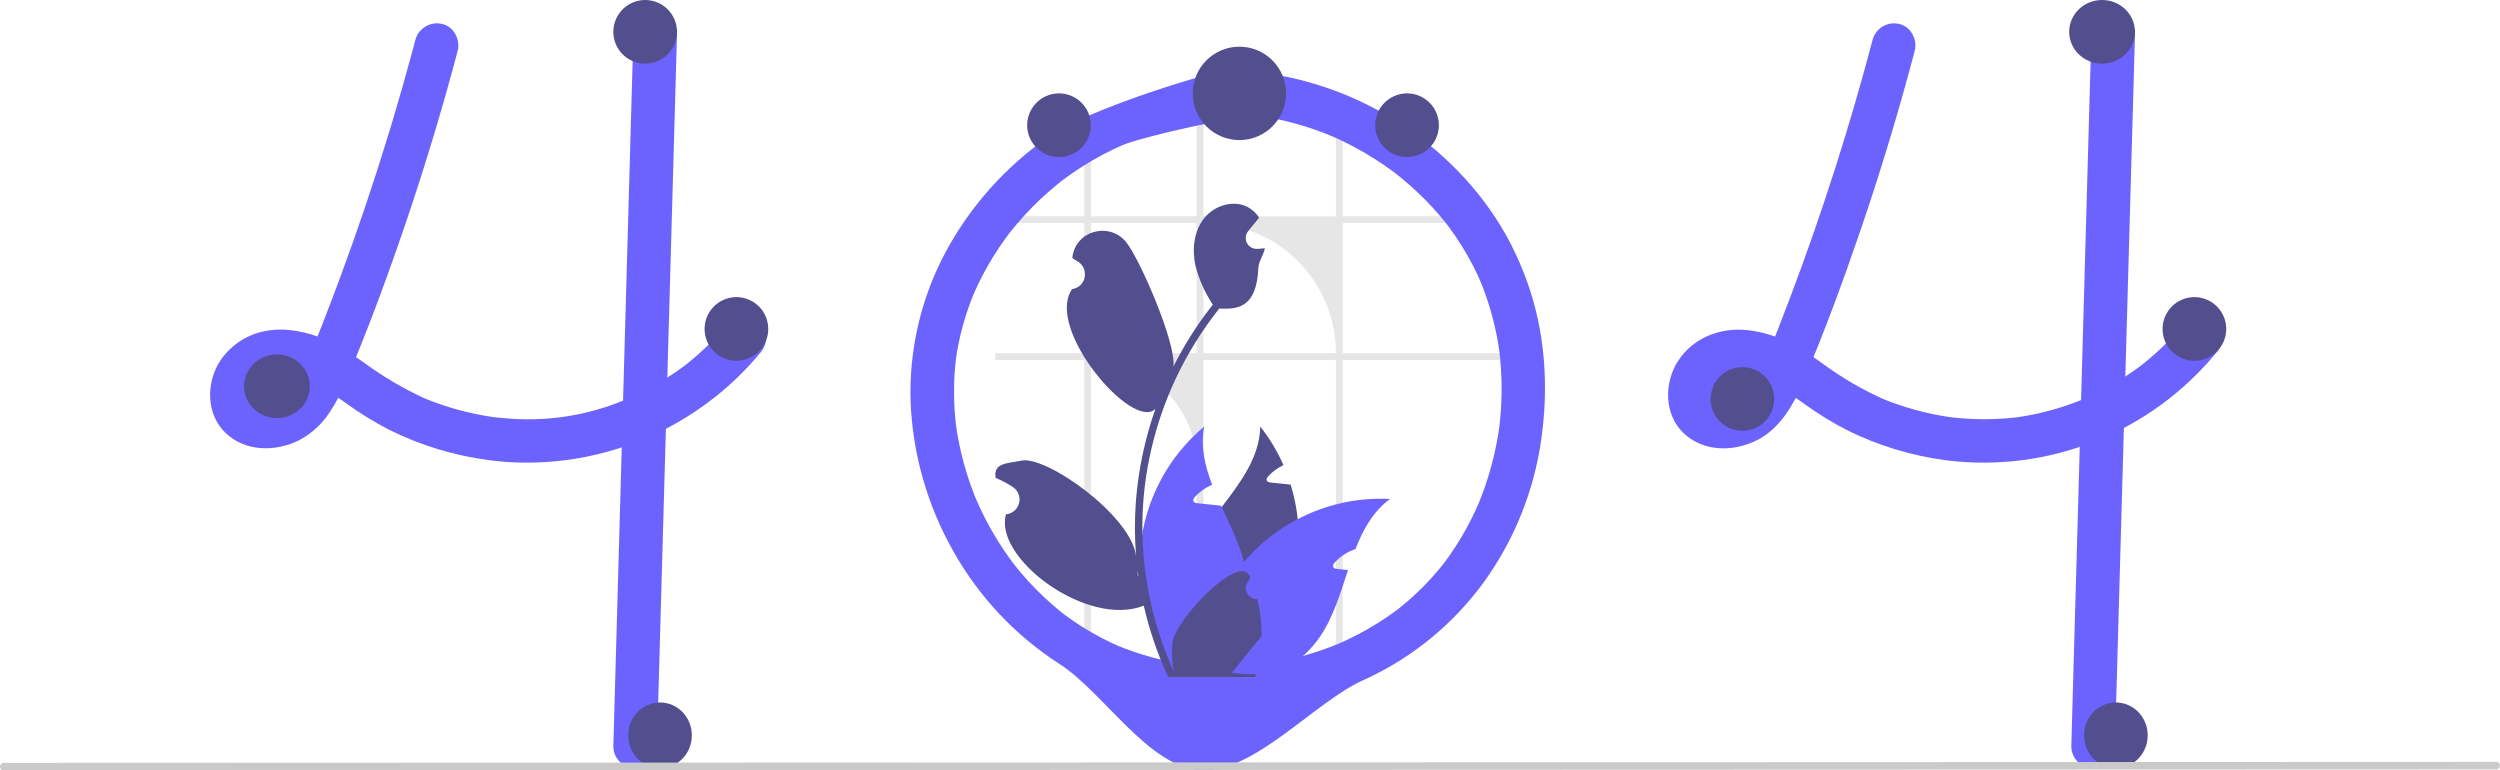 <svg width="1178" height="363" viewBox="0 0 1178 363" fill="none" xmlns="http://www.w3.org/2000/svg">
<path d="M360.314 155.644C359.839 154.256 359.039 153.002 357.981 151.984C357.591 151.623 357.168 151.297 356.719 151.011C353.138 148.626 347.786 148.092 344.383 151.011C344.041 151.308 343.724 151.634 343.436 151.984C342.421 153.232 341.378 154.452 340.308 155.644C338.552 157.645 336.754 159.578 334.874 161.456C334.339 161.977 333.804 162.511 333.255 163.032C332.94 163.347 332.624 163.649 332.308 163.95C331.101 165.102 329.866 166.212 328.617 167.308C327.959 167.898 327.3 168.473 326.628 169.035C325.626 169.872 324.624 170.708 323.609 171.516C323.513 171.585 323.417 171.653 323.321 171.736C323.293 171.749 323.28 171.777 323.252 171.79C323.239 171.79 323.225 171.79 323.211 171.818C323.174 171.833 323.141 171.856 323.115 171.886C322.813 172.092 322.607 172.229 322.456 172.352C322.511 172.325 322.566 172.284 322.621 172.256C322.374 172.448 322.113 172.64 321.866 172.832C319.465 174.6 317.009 176.3 314.498 177.89C308.285 181.862 301.76 185.323 294.986 188.238C294.533 188.417 294.067 188.608 293.6 188.787C275.865 196.045 256.626 198.877 237.548 197.038C235.599 196.887 233.651 196.682 231.703 196.421C229.452 196.092 227.216 195.695 224.993 195.242C216.53 193.556 208.25 191.059 200.267 187.786C190.28 183.218 180.783 177.652 171.918 171.174C170.546 170.201 169.16 169.227 167.774 168.282C169.352 164.416 170.903 160.551 172.412 156.658C173.167 154.781 173.894 152.903 174.608 151.011C180.22 136.441 185.489 121.734 190.538 106.972C195.643 92.018 200.459 76.978 204.987 61.85C205.453 60.315 205.906 58.78 206.345 57.245C208.719 49.254 210.997 41.245 213.179 33.217C213.384 32.436 213.604 31.669 213.796 30.887C214.427 28.584 215.045 26.282 215.649 23.979C217.021 18.784 213.92 12.575 208.458 11.328C205.829 10.655 203.041 11.027 200.681 12.367C198.321 13.706 196.574 15.909 195.807 18.51C195.217 20.731 194.627 22.937 194.023 25.158C191.128 35.89 188.082 46.586 184.885 57.245C184.418 58.78 183.952 60.315 183.485 61.85C176.433 85.069 168.689 108.055 160.255 130.808C159.24 133.563 158.21 136.309 157.168 139.046C156.66 140.389 156.152 141.732 155.631 143.075C154.629 145.721 153.6 148.366 152.571 151.011C151.981 152.56 151.377 154.109 150.773 155.644C150.376 156.617 149.991 157.59 149.607 158.55C145.695 157.147 141.642 156.172 137.519 155.644L136.86 155.562C133.663 155.178 130.431 155.205 127.241 155.644C122.468 156.201 117.875 157.798 113.787 160.322C109.699 162.847 106.217 166.238 103.585 170.255C97.04 180.549 97.123 195.27 106.302 204.015C115.756 213.02 130.068 212.951 141.196 207.318C147.093 204.131 152.065 199.475 155.631 193.803C156.997 191.747 158.252 189.619 159.391 187.43C159.679 187.621 159.967 187.813 160.255 188.019C161.353 188.787 162.45 189.568 163.534 190.335C169.85 194.906 176.506 198.989 183.444 202.548C198.362 209.956 214.42 214.807 230.948 216.899C231.318 216.94 231.675 216.995 232.046 217.036C233.871 217.269 235.709 217.447 237.548 217.598C263.924 219.583 290.332 214.192 313.812 202.027C315.801 200.999 317.773 199.921 319.726 198.792C322.758 197.038 325.722 195.174 328.617 193.2C330.195 192.131 331.732 191.048 333.255 189.91C339.911 185.014 346.115 179.532 351.793 173.531C353.947 171.27 356.01 168.935 357.981 166.527C359.845 164.557 360.92 161.972 361 159.263C360.989 158.025 360.757 156.8 360.314 155.644V155.644ZM133.1 188.293C133.388 188.088 133.676 187.868 133.951 187.649C133.869 187.855 133.471 188.088 133.1 188.293H133.1ZM137.505 183.866C137.189 184.222 136.901 184.579 136.585 184.935C135.625 186.008 134.594 187.016 133.498 187.95C133.347 188.088 133.183 188.225 133.018 188.348C133.016 188.348 133.014 188.348 133.013 188.349C133.011 188.35 133.009 188.351 133.008 188.352C133.007 188.353 133.006 188.355 133.005 188.356C133.004 188.358 133.004 188.36 133.004 188.362C132.806 188.45 132.613 188.551 132.428 188.663C131.838 189.02 131.234 189.349 130.617 189.65C129.408 190.095 128.164 190.439 126.898 190.678C125.925 190.749 124.949 190.758 123.975 190.705H123.948C123.276 190.556 122.612 190.373 121.958 190.157C121.629 189.993 121.313 189.801 120.998 189.609C120.874 189.499 120.765 189.39 120.696 189.321C120.562 189.199 120.438 189.066 120.326 188.924C120.326 188.922 120.325 188.92 120.325 188.918C120.324 188.917 120.323 188.915 120.322 188.914C120.32 188.913 120.319 188.912 120.317 188.911C120.315 188.91 120.314 188.91 120.312 188.91C120.161 188.636 119.996 188.362 119.845 188.087C119.838 188.08 119.833 188.071 119.832 188.06C119.722 187.717 119.626 187.361 119.543 187.005C119.514 186.379 119.518 185.752 119.557 185.127C119.741 184.251 119.989 183.39 120.298 182.55C120.576 181.955 120.892 181.378 121.245 180.823C121.272 180.768 121.41 180.549 121.561 180.302C121.574 180.288 121.574 180.289 121.574 180.275C121.78 180.042 121.986 179.795 122.205 179.576C122.576 179.165 122.974 178.808 123.372 178.438C124.146 177.932 124.947 177.47 125.773 177.054C127.083 176.589 128.427 176.227 129.793 175.971C131.808 175.811 133.833 175.829 135.845 176.026C137.75 176.356 139.63 176.819 141.47 177.41C140.355 179.573 139.084 181.653 137.67 183.633C137.615 183.715 137.56 183.797 137.505 183.866V183.866ZM122.247 179.356C122.126 179.55 121.983 179.73 121.821 179.891C121.93 179.689 122.074 179.508 122.247 179.356V179.356Z" fill="#6C63FF"/>
<path d="M319 16.27C318.877 20.57 318.753 24.87 318.63 29.17C318.37 38.715 318.1 48.264 317.822 57.818C317.534 68.567 317.233 79.312 316.918 90.053C316.767 95.599 316.612 101.145 316.452 106.691C316.027 121.631 315.607 136.567 315.192 151.498C315.151 153.045 315.096 154.579 315.055 156.126C314.849 163.535 314.644 170.943 314.438 178.351C314.205 186.39 313.977 194.428 313.753 202.466C313.589 208.491 313.42 214.521 313.247 220.556C312.014 264.28 310.781 308.005 309.548 351.73C309.496 354.437 308.397 357.019 306.481 358.934C304.566 360.849 301.983 361.948 299.274 362C296.556 361.978 293.955 360.889 292.033 358.968C290.111 357.046 289.022 354.447 289 351.73C289.685 327.135 290.379 302.541 291.082 277.947C291.699 255.708 292.324 233.469 292.959 211.23C293.164 203.904 293.37 196.573 293.575 189.238C293.89 178.201 294.201 167.163 294.507 156.126C294.548 154.579 294.603 153.045 294.644 151.498C294.671 150.142 294.712 148.8 294.753 147.444C295.356 126.013 295.959 104.578 296.562 83.138C296.808 74.702 297.046 66.262 297.274 57.818C297.548 48.191 297.822 38.569 298.096 28.951C298.219 24.72 298.329 20.502 298.452 16.27C298.504 13.563 299.603 10.981 301.519 9.066C303.434 7.151 306.017 6.052 308.726 6C311.444 6.022 314.045 7.111 315.967 9.032C317.889 10.954 318.978 13.553 319 16.27V16.27Z" fill="#6C63FF"/>
<path d="M882.437 18.512C871.686 59.338 858.838 99.579 843.943 139.073C839.833 149.967 835.628 160.84 831.133 171.581L832.167 169.125C830.161 174.241 827.598 179.12 824.526 183.673C824.317 183.966 824.105 184.257 823.888 184.545C824.95 183.183 825.152 182.914 824.494 183.738C824.146 184.15 823.803 184.563 823.444 184.965C822.488 186.04 821.461 187.049 820.37 187.986C820.096 188.221 819.817 188.452 819.534 188.677L820.816 187.678C820.667 188.03 819.623 188.497 819.298 188.696C818.244 189.334 817.146 189.892 816.01 190.367L818.459 189.33C816.599 190.082 814.658 190.616 812.676 190.922L815.401 190.554C813.453 190.824 811.479 190.845 809.526 190.617L812.252 190.985C810.654 190.764 809.09 190.341 807.597 189.727L810.046 190.764C809.25 190.416 808.483 190.005 807.752 189.535C807.381 189.293 806.241 188.427 807.731 189.569C809.28 190.756 807.93 189.671 807.612 189.355C807.346 189.093 807.106 188.807 806.846 188.54C805.641 187.3 808.208 190.674 807.389 189.223C806.951 188.496 806.55 187.747 806.188 186.979L807.222 189.436C806.752 188.267 806.418 187.047 806.227 185.801L806.593 188.534C806.397 186.984 806.396 185.416 806.589 183.866L806.222 186.6C806.473 184.869 806.93 183.176 807.582 181.554L806.549 184.01C807.004 182.92 807.542 181.867 808.159 180.859C808.443 180.339 808.777 179.847 809.155 179.391C809.222 179.412 807.421 181.465 808.377 180.428C808.627 180.157 808.86 179.872 809.113 179.603C809.518 179.173 809.952 178.779 810.379 178.372C811.806 177.009 808.38 179.696 810.028 178.618C811.222 177.83 812.479 177.143 813.786 176.562L811.337 177.599C813.526 176.697 815.82 176.08 818.165 175.762L815.44 176.129C818.376 175.79 821.343 175.826 824.271 176.234L821.545 175.867C825.252 176.43 828.876 177.453 832.332 178.91L829.884 177.874C837.251 181.046 843.775 185.755 850.289 190.374C856.58 194.943 863.208 199.025 870.117 202.584C884.979 209.995 900.977 214.849 917.442 216.943C941.056 219.844 965.018 216.751 987.13 207.948C1009.24 199.144 1028.8 184.913 1044 166.558C1045.85 164.585 1046.92 161.998 1047 159.288C1046.98 156.565 1045.9 153.957 1044 152.017C1040.24 148.555 1033.13 147.577 1029.5 152.017C1026.06 156.232 1022.36 160.228 1018.42 163.981C1016.58 165.731 1014.69 167.426 1012.76 169.067C1011.65 170.005 1010.53 170.924 1009.39 171.825C1008.85 172.251 1007.18 173.385 1009.75 171.554C1009.16 171.974 1008.6 172.432 1008.02 172.863C999.407 179.228 990.078 184.549 980.223 188.717L982.672 187.681C972.097 192.13 960.991 195.182 949.633 196.76L952.358 196.393C940.673 197.934 928.836 197.917 917.155 196.34L919.881 196.708C908.203 195.099 896.782 191.979 885.904 187.426L888.352 188.463C877.855 183.804 867.893 178.016 858.641 171.201C853.826 167.625 848.748 164.42 843.451 161.612C837.279 158.451 830.597 156.414 823.716 155.596C810.814 154.073 797.667 159.113 790.573 170.293C784.046 180.582 784.13 195.304 793.271 204.053C802.686 213.063 816.944 212.987 828.039 207.351C838.725 201.922 845.143 190.645 849.657 180.012C859.814 156.082 868.807 131.599 877.186 106.991C885.475 82.646 892.992 58.055 899.738 33.217C900.573 30.141 901.396 27.061 902.207 23.979C903.576 18.785 900.484 12.572 895.047 11.33C892.427 10.654 889.647 11.025 887.295 12.365C884.942 13.704 883.2 15.908 882.436 18.512L882.437 18.512Z" fill="#6C63FF"/>
<path d="M985.455 16.27L981.758 147.448L978.08 277.942L976 351.73C976.023 354.446 977.113 357.045 979.034 358.966C980.956 360.887 983.555 361.977 986.272 362C988.98 361.948 991.563 360.849 993.478 358.934C995.393 357.019 996.492 354.437 996.545 351.73L1000.24 220.552L1003.92 90.058L1006 16.27C1005.98 13.554 1004.89 10.955 1002.97 9.034C1001.04 7.113 998.445 6.023 995.728 6C993.02 6.052 990.437 7.151 988.522 9.066C986.607 10.981 985.508 13.563 985.455 16.27V16.27Z" fill="#6C63FF"/>
<path opacity="0.2" d="M629.499 315H632.685V169.618H707V166.433H632.685V105.089H690.075C689.234 104.017 688.368 102.958 687.478 101.913H632.685V61.396C631.631 60.946 630.569 60.512 629.499 60.102V101.913H567.052V50C565.982 50.049 564.929 50.123 563.867 50.213V101.913H514.048V63.181C512.978 63.656 511.925 64.155 510.879 64.679V101.913H469V105.089H510.879V166.433H469V169.618H510.879V315H514.048V169.618C520.591 169.617 527.07 170.907 533.115 173.416C539.159 175.925 544.652 179.603 549.278 184.24C553.904 188.877 557.574 194.381 560.077 200.44C562.58 206.499 563.868 212.992 563.867 219.55V315H567.052V169.618H629.499V315ZM514.048 166.433V105.089H563.867V166.433H514.048ZM567.052 166.433V105.089H568.302C576.339 105.09 584.297 106.677 591.722 109.76C599.148 112.843 605.894 117.362 611.577 123.058C617.259 128.755 621.767 135.517 624.842 142.959C627.917 150.402 629.5 158.378 629.499 166.433H567.052Z" fill="#828282"/>
<path d="M610.116 271.17C606.065 289.001 596.362 305.094 582.416 317.114C581.393 317.987 580.371 318.832 579.307 319.664C576.724 319.896 574.158 320.132 571.612 320.373C569.498 320.564 567.412 320.768 565.34 320.959L564.967 321L564.704 318.764L563.654 309.712C559.581 303.149 557.056 295.767 556.267 288.111C555.478 280.455 556.444 272.722 559.095 265.485C562.742 255.778 569.346 247.203 575.839 238.696C584.806 226.944 593.523 215.329 593.841 201C598.253 206.571 601.921 212.679 604.755 219.173C602.081 220.416 599.678 222.161 597.682 224.313C597.115 224.926 596.549 225.785 596.936 226.522C597.267 227.149 598.096 227.299 598.815 227.38C600.542 227.557 602.282 227.735 604.009 227.912C605.391 228.062 606.772 228.198 608.154 228.348C609.825 233.762 610.959 239.323 611.539 244.954C612.47 253.712 611.989 262.56 610.116 271.17V271.17Z" fill="#534E8E"/>
<path d="M655 235.117C646.998 240.99 642.318 249.437 638.683 258.747C634.958 259.951 631.606 262.112 628.958 265.018C628.402 265.634 627.846 266.496 628.226 267.236C628.551 267.865 629.365 268.016 630.07 268.098C631.766 268.276 633.475 268.454 635.17 268.632C631.535 279.64 628.199 291.031 621.77 300.327C617.494 306.464 611.921 311.566 605.453 315.263C603.689 316.278 601.869 317.188 600 317.988C593.11 318.522 586.351 319.092 579.723 319.699C577.186 319.932 574.668 320.169 572.168 320.411C570.093 320.603 568.045 320.808 566.01 321C565.997 320.247 565.997 319.494 566.01 318.741C566.439 298.682 573.75 279.394 586.694 264.169C587.305 263.457 587.929 262.759 588.566 262.06C595.124 254.99 602.836 249.109 611.366 244.673C624.807 237.619 639.872 234.319 655 235.117V235.117Z" fill="#6C63FF"/>
<path d="M573.859 313.673L572.288 318.314L571.495 320.676C569.405 320.867 567.342 321.072 565.293 321.263L564.924 321.304C562.657 321.536 560.403 321.768 558.148 322C557.561 321.317 556.974 320.621 556.4 319.911C542.14 302.657 535.296 280.465 537.362 258.183C539.427 235.902 550.236 215.343 567.424 201C565.621 210.433 567.725 219.469 571.181 228.438C570.812 228.588 570.457 228.738 570.116 228.902C567.471 230.146 565.095 231.894 563.121 234.048C562.561 234.663 562.001 235.523 562.383 236.26C562.711 236.888 563.531 237.038 564.241 237.12C565.949 237.297 567.67 237.475 569.378 237.652C570.744 237.802 572.11 237.939 573.476 238.089C574.118 238.157 574.76 238.225 575.402 238.294C575.498 238.498 575.58 238.69 575.676 238.894C579.569 247.331 583.763 255.808 586.126 264.599C586.719 266.804 587.184 269.042 587.52 271.301C588.572 278.936 587.89 286.709 585.525 294.044C583.16 301.379 579.173 308.088 573.859 313.673V313.673Z" fill="#6C63FF"/>
<path d="M712.041 115.248C700.252 92.259 681.988 72.916 660.507 58.701C638.957 44.506 614.23 35.862 588.528 33.538C585.159 33.232 581.781 33.053 578.395 33C574.395 32.94 514.217 50.294 494.058 64.464C473.91 78.462 457.335 96.999 445.672 118.579C434.03 140.277 428.303 164.657 429.068 189.268C430.066 214.028 436.969 238.19 449.202 259.742C461.268 281.223 478.4 299.433 499.109 312.787C520.112 326.185 541.211 361.711 566.01 362.965C590.996 364.229 619.491 330.717 642.279 320.542C665.068 310.282 684.769 294.231 699.419 273.987C713.655 254.149 722.864 231.154 726.258 206.975C729.782 182.218 728.139 156.685 719.683 133.023C717.513 126.943 714.96 121.006 712.041 115.248C709.604 110.449 702.461 108.682 697.989 111.565C695.685 112.983 694.017 115.234 693.331 117.851C692.644 120.467 692.993 123.247 694.304 125.613C695.736 128.431 697.066 131.296 698.297 134.208L697.261 131.755C701.917 142.947 705.083 154.702 706.678 166.718L706.311 163.988C708.008 177.025 707.977 190.228 706.221 203.256L706.587 200.527C704.812 213.554 701.334 226.292 696.242 238.414L697.277 235.962C694.658 242.147 691.605 248.139 688.141 253.894C686.386 256.802 684.523 259.641 682.553 262.412C681.688 263.628 680.797 264.823 679.898 266.014C678.726 267.569 681.496 263.983 680.285 265.508C680.078 265.768 679.873 266.029 679.666 266.288C679.044 267.065 678.413 267.835 677.774 268.598C673.504 273.691 668.845 278.444 663.838 282.814C662.591 283.902 661.323 284.966 660.034 286.005C659.392 286.523 658.758 287.063 658.088 287.545C658.114 287.527 660.251 285.903 658.986 286.846C658.588 287.142 658.194 287.443 657.795 287.738C655.139 289.706 652.412 291.573 649.614 293.34C643.173 297.397 636.416 300.928 629.407 303.9L631.861 302.865C619.772 307.953 607.066 311.429 594.07 313.203L596.8 312.837C583.811 314.592 570.646 314.615 557.65 312.906L560.38 313.273C548.569 311.687 537.016 308.565 526.015 303.984L528.468 305.019C522.096 302.33 515.952 299.129 510.096 295.448C507.198 293.623 504.376 291.685 501.628 289.633C501.236 289.341 500.848 289.044 500.457 288.75C499.204 287.804 501.358 289.447 501.375 289.459C500.646 288.936 499.945 288.376 499.273 287.782C497.946 286.702 496.64 285.596 495.355 284.466C490.212 279.938 485.409 275.038 480.985 269.804C479.878 268.496 478.794 267.168 477.734 265.82C477.275 265.236 476.438 264.053 478.288 266.544C478.045 266.216 477.792 265.895 477.546 265.569C476.956 264.786 476.374 263.998 475.799 263.203C473.788 260.421 471.877 257.571 470.064 254.652C465.97 248.045 462.396 241.13 459.376 233.968L460.411 236.421C455.469 224.665 452.09 212.313 450.359 199.679L450.726 202.409C449.165 190.763 449.142 178.963 450.66 167.312L450.293 170.042C451.848 158.759 454.885 147.73 459.323 137.24L458.288 139.693C461.081 133.126 464.375 126.784 468.141 120.723C470.027 117.69 472.025 114.73 474.136 111.845C474.616 111.189 475.101 110.538 475.591 109.89C476.035 109.304 477.255 107.846 475.173 110.422C475.377 110.169 475.573 109.909 475.775 109.655C476.933 108.187 478.119 106.743 479.334 105.322C483.933 99.94 488.913 94.898 494.238 90.234C495.584 89.055 496.951 87.9 498.339 86.771C498.97 86.258 499.605 85.75 500.244 85.248C500.499 85.047 500.758 84.849 501.013 84.647C498.277 86.823 500.253 85.239 500.874 84.774C503.735 82.631 506.672 80.595 509.686 78.666C516.386 74.383 523.435 70.669 530.757 67.566L528.303 68.601C538.93 64.14 586.011 53.611 594.574 54.76L591.844 54.394C604.43 56.15 616.732 59.548 628.434 64.501L625.981 63.465C631.911 65.983 637.675 68.877 643.236 72.13C646.014 73.759 648.738 75.476 651.408 77.282C652.671 78.136 653.92 79.01 655.157 79.903C655.775 80.35 656.39 80.801 657.001 81.257C657.34 81.51 657.677 81.767 658.016 82.021C659.439 83.088 656.056 80.477 657.547 81.656C662.54 85.578 667.282 89.809 671.745 94.324C673.937 96.556 676.054 98.858 678.095 101.232C679.142 102.449 680.167 103.685 681.171 104.938C681.67 105.561 683.369 107.815 681.287 105.054C681.796 105.729 682.31 106.399 682.813 107.079C687.14 112.935 690.983 119.133 694.304 125.613C696.76 130.402 703.872 132.187 708.356 129.297C710.661 127.879 712.33 125.628 713.016 123.011C713.703 120.394 713.353 117.614 712.041 115.248Z" fill="#6C63FF"/>
<path d="M592.443 282.295C591.386 282.344 590.339 282.065 589.444 281.497C588.55 280.93 587.851 280.1 587.443 279.12C587.035 278.141 586.936 277.059 587.162 276.022C587.387 274.985 587.924 274.042 588.702 273.322C588.832 272.803 588.925 272.43 589.055 271.911C589.009 271.798 588.962 271.686 588.915 271.573C584.162 260.208 553.834 291.89 552.523 302.571C551.946 307.292 552.189 312.078 553.243 316.716C543.419 295.226 538.318 271.869 538.285 248.229C538.283 242.297 538.612 236.369 539.27 230.473C539.813 225.64 540.568 220.842 541.533 216.077C546.798 190.227 558.103 165.998 574.519 145.38C583.907 145.905 592.135 144.471 592.929 126.225C593.07 122.979 595.471 120.169 596 116.971C595.104 117.089 594.193 117.163 593.296 117.222C593.017 117.236 592.723 117.251 592.444 117.266L592.339 117.271C591.354 117.315 590.377 117.073 589.526 116.573C588.675 116.074 587.986 115.338 587.542 114.455C587.099 113.572 586.919 112.58 587.024 111.597C587.13 110.613 587.517 109.682 588.138 108.914C588.525 108.436 588.912 107.959 589.3 107.482C589.888 106.745 590.49 106.023 591.078 105.287C591.146 105.217 591.209 105.143 591.269 105.065C591.945 104.226 592.621 103.4 593.297 102.56C592.063 100.64 590.403 99.032 588.448 97.86C581.674 93.882 572.329 96.637 567.436 102.782C562.529 108.926 561.603 117.546 563.308 125.223C564.984 131.755 567.756 137.954 571.507 143.553C571.139 144.024 570.757 144.481 570.39 144.953C563.675 153.612 557.823 162.909 552.916 172.713C554.304 161.84 537.33 122.572 530.766 114.255C522.881 104.265 506.713 108.625 505.324 121.289C505.31 121.412 505.297 121.534 505.284 121.657C506.26 122.208 507.214 122.794 508.148 123.413C509.321 124.199 510.23 125.322 510.756 126.635C511.281 127.948 511.399 129.39 511.094 130.771C510.789 132.153 510.075 133.409 509.045 134.377C508.016 135.344 506.719 135.977 505.325 136.193L505.182 136.215C492.131 154.902 533.969 203.541 544.442 192.62C539.513 206.628 536.421 221.22 535.244 236.028C534.578 244.765 534.617 253.541 535.361 262.271L535.317 261.962C532.99 242.947 493.071 214.677 481.414 217.032C474.699 218.388 468.085 218.08 469.105 224.873C469.121 224.981 469.137 225.09 469.154 225.198C470.963 225.937 472.725 226.789 474.429 227.747C475.404 228.299 476.358 228.885 477.292 229.504C478.465 230.29 479.374 231.413 479.9 232.726C480.426 234.039 480.544 235.48 480.239 236.862C479.933 238.243 479.219 239.5 478.19 240.467C477.16 241.435 475.863 242.068 474.469 242.283L474.326 242.305C474.223 242.32 474.135 242.335 474.032 242.35C468.091 262.849 512.148 295.931 538.932 285.405H538.947C541.601 296.972 545.447 308.23 550.422 319H591.416C591.563 318.543 591.695 318.072 591.827 317.615C588.033 317.854 584.223 317.627 580.484 316.937C583.526 313.195 586.567 309.422 589.608 305.68C589.676 305.61 589.74 305.536 589.799 305.459C591.342 303.543 592.9 301.642 594.442 299.727L594.443 299.725C594.526 293.853 593.854 287.995 592.444 282.296L592.443 282.295ZM545.5 189.687L545.521 189.658L545.5 189.717V189.687ZM536.419 271.775L536.067 270.979C536.081 270.405 536.081 269.83 536.067 269.241C536.067 269.078 536.037 268.916 536.037 268.754C536.169 269.771 536.287 270.788 536.434 271.804L536.419 271.775Z" fill="#534E8E"/>
<path d="M130.5 197C139.06 197 146 190.284 146 182C146 173.716 139.06 167 130.5 167C121.94 167 115 173.716 115 182C115 190.284 121.94 197 130.5 197Z" fill="#534E8E"/>
<path d="M311 362C319.284 362 326 355.06 326 346.5C326 337.94 319.284 331 311 331C302.716 331 296 337.94 296 346.5C296 355.06 302.716 362 311 362Z" fill="#534E8E"/>
<path d="M997 362C1005.28 362 1012 355.06 1012 346.5C1012 337.94 1005.28 331 997 331C988.716 331 982 337.94 982 346.5C982 355.06 988.716 362 997 362Z" fill="#534E8E"/>
<path d="M1034 170C1042.28 170 1049 163.284 1049 155C1049 146.716 1042.28 140 1034 140C1025.72 140 1019 146.716 1019 155C1019 163.284 1025.72 170 1034 170Z" fill="#534E8E"/>
<path d="M990.5 30C999.06 30 1006 23.284 1006 15C1006 6.716 999.06 0 990.5 0C981.94 0 975 6.716 975 15C975 23.284 981.94 30 990.5 30Z" fill="#534E8E"/>
<path d="M362 155.035C361.991 158.885 360.502 162.583 357.842 165.366C355.182 168.148 351.554 169.801 347.709 169.983C343.864 170.165 340.096 168.862 337.185 166.343C334.274 163.824 332.443 160.283 332.07 156.452C331.698 152.62 332.813 148.792 335.184 145.76C337.555 142.728 341.001 140.723 344.81 140.161C348.618 139.599 352.496 140.522 355.643 142.74C358.789 144.958 360.962 148.301 361.712 152.076C361.906 153.051 362.002 154.042 362 155.035V155.035Z" fill="#534E8E"/>
<path d="M663 74C671.284 74 678 67.284 678 59C678 50.716 671.284 44 663 44C654.716 44 648 50.716 648 59C648 67.284 654.716 74 663 74Z" fill="#534E8E"/>
<path d="M514 59.035C513.991 62.885 512.502 66.583 509.842 69.366C507.182 72.148 503.554 73.801 499.709 73.983C495.864 74.165 492.096 72.862 489.185 70.343C486.274 67.824 484.443 64.283 484.07 60.452C483.698 56.62 484.813 52.792 487.184 49.76C489.555 46.728 493.001 44.723 496.81 44.161C500.618 43.599 504.496 44.522 507.643 46.74C510.789 48.958 512.962 52.3 513.712 56.076C513.906 57.051 514.002 58.042 514 59.035V59.035Z" fill="#534E8E"/>
<path d="M319 15.035C318.991 18.885 317.502 22.583 314.842 25.366C312.182 28.148 308.554 29.801 304.709 29.983C300.864 30.165 297.096 28.862 294.185 26.343C291.274 23.824 289.443 20.283 289.07 16.451C288.698 12.62 289.813 8.792 292.184 5.76C294.555 2.728 298.001 0.723 301.81 0.161C305.618 -0.401 309.496 0.522 312.643 2.74C315.789 4.958 317.962 8.301 318.712 12.076C318.906 13.051 319.002 14.042 319 15.035V15.035Z" fill="#534E8E"/>
<path d="M821 203C829.284 203 836 196.284 836 188C836 179.716 829.284 173 821 173C812.716 173 806 179.716 806 188C806 196.284 812.716 203 821 203Z" fill="#534E8E"/>
<path d="M584 66C596.15 66 606 56.15 606 44C606 31.85 596.15 22 584 22C571.85 22 562 31.85 562 44C562 56.15 571.85 66 584 66Z" fill="#534E8E"/>
<path d="M1176.37 362.543L1.631 363C1.417 363 1.204 362.954 1.007 362.865C0.809 362.776 0.629 362.646 0.478 362.481C0.326 362.317 0.206 362.121 0.124 361.907C0.042 361.692 0 361.461 0 361.229C0 360.996 0.042 360.766 0.124 360.551C0.206 360.336 0.326 360.141 0.478 359.976C0.629 359.812 0.809 359.681 1.007 359.592C1.204 359.503 1.417 359.457 1.631 359.457L1176.37 359C1176.81 359.001 1177.22 359.189 1177.52 359.521C1177.83 359.853 1178 360.302 1178 360.771C1178 361.24 1177.83 361.69 1177.52 362.022C1177.22 362.354 1176.81 362.541 1176.37 362.543V362.543Z" fill="#CACACA"/>
</svg>
